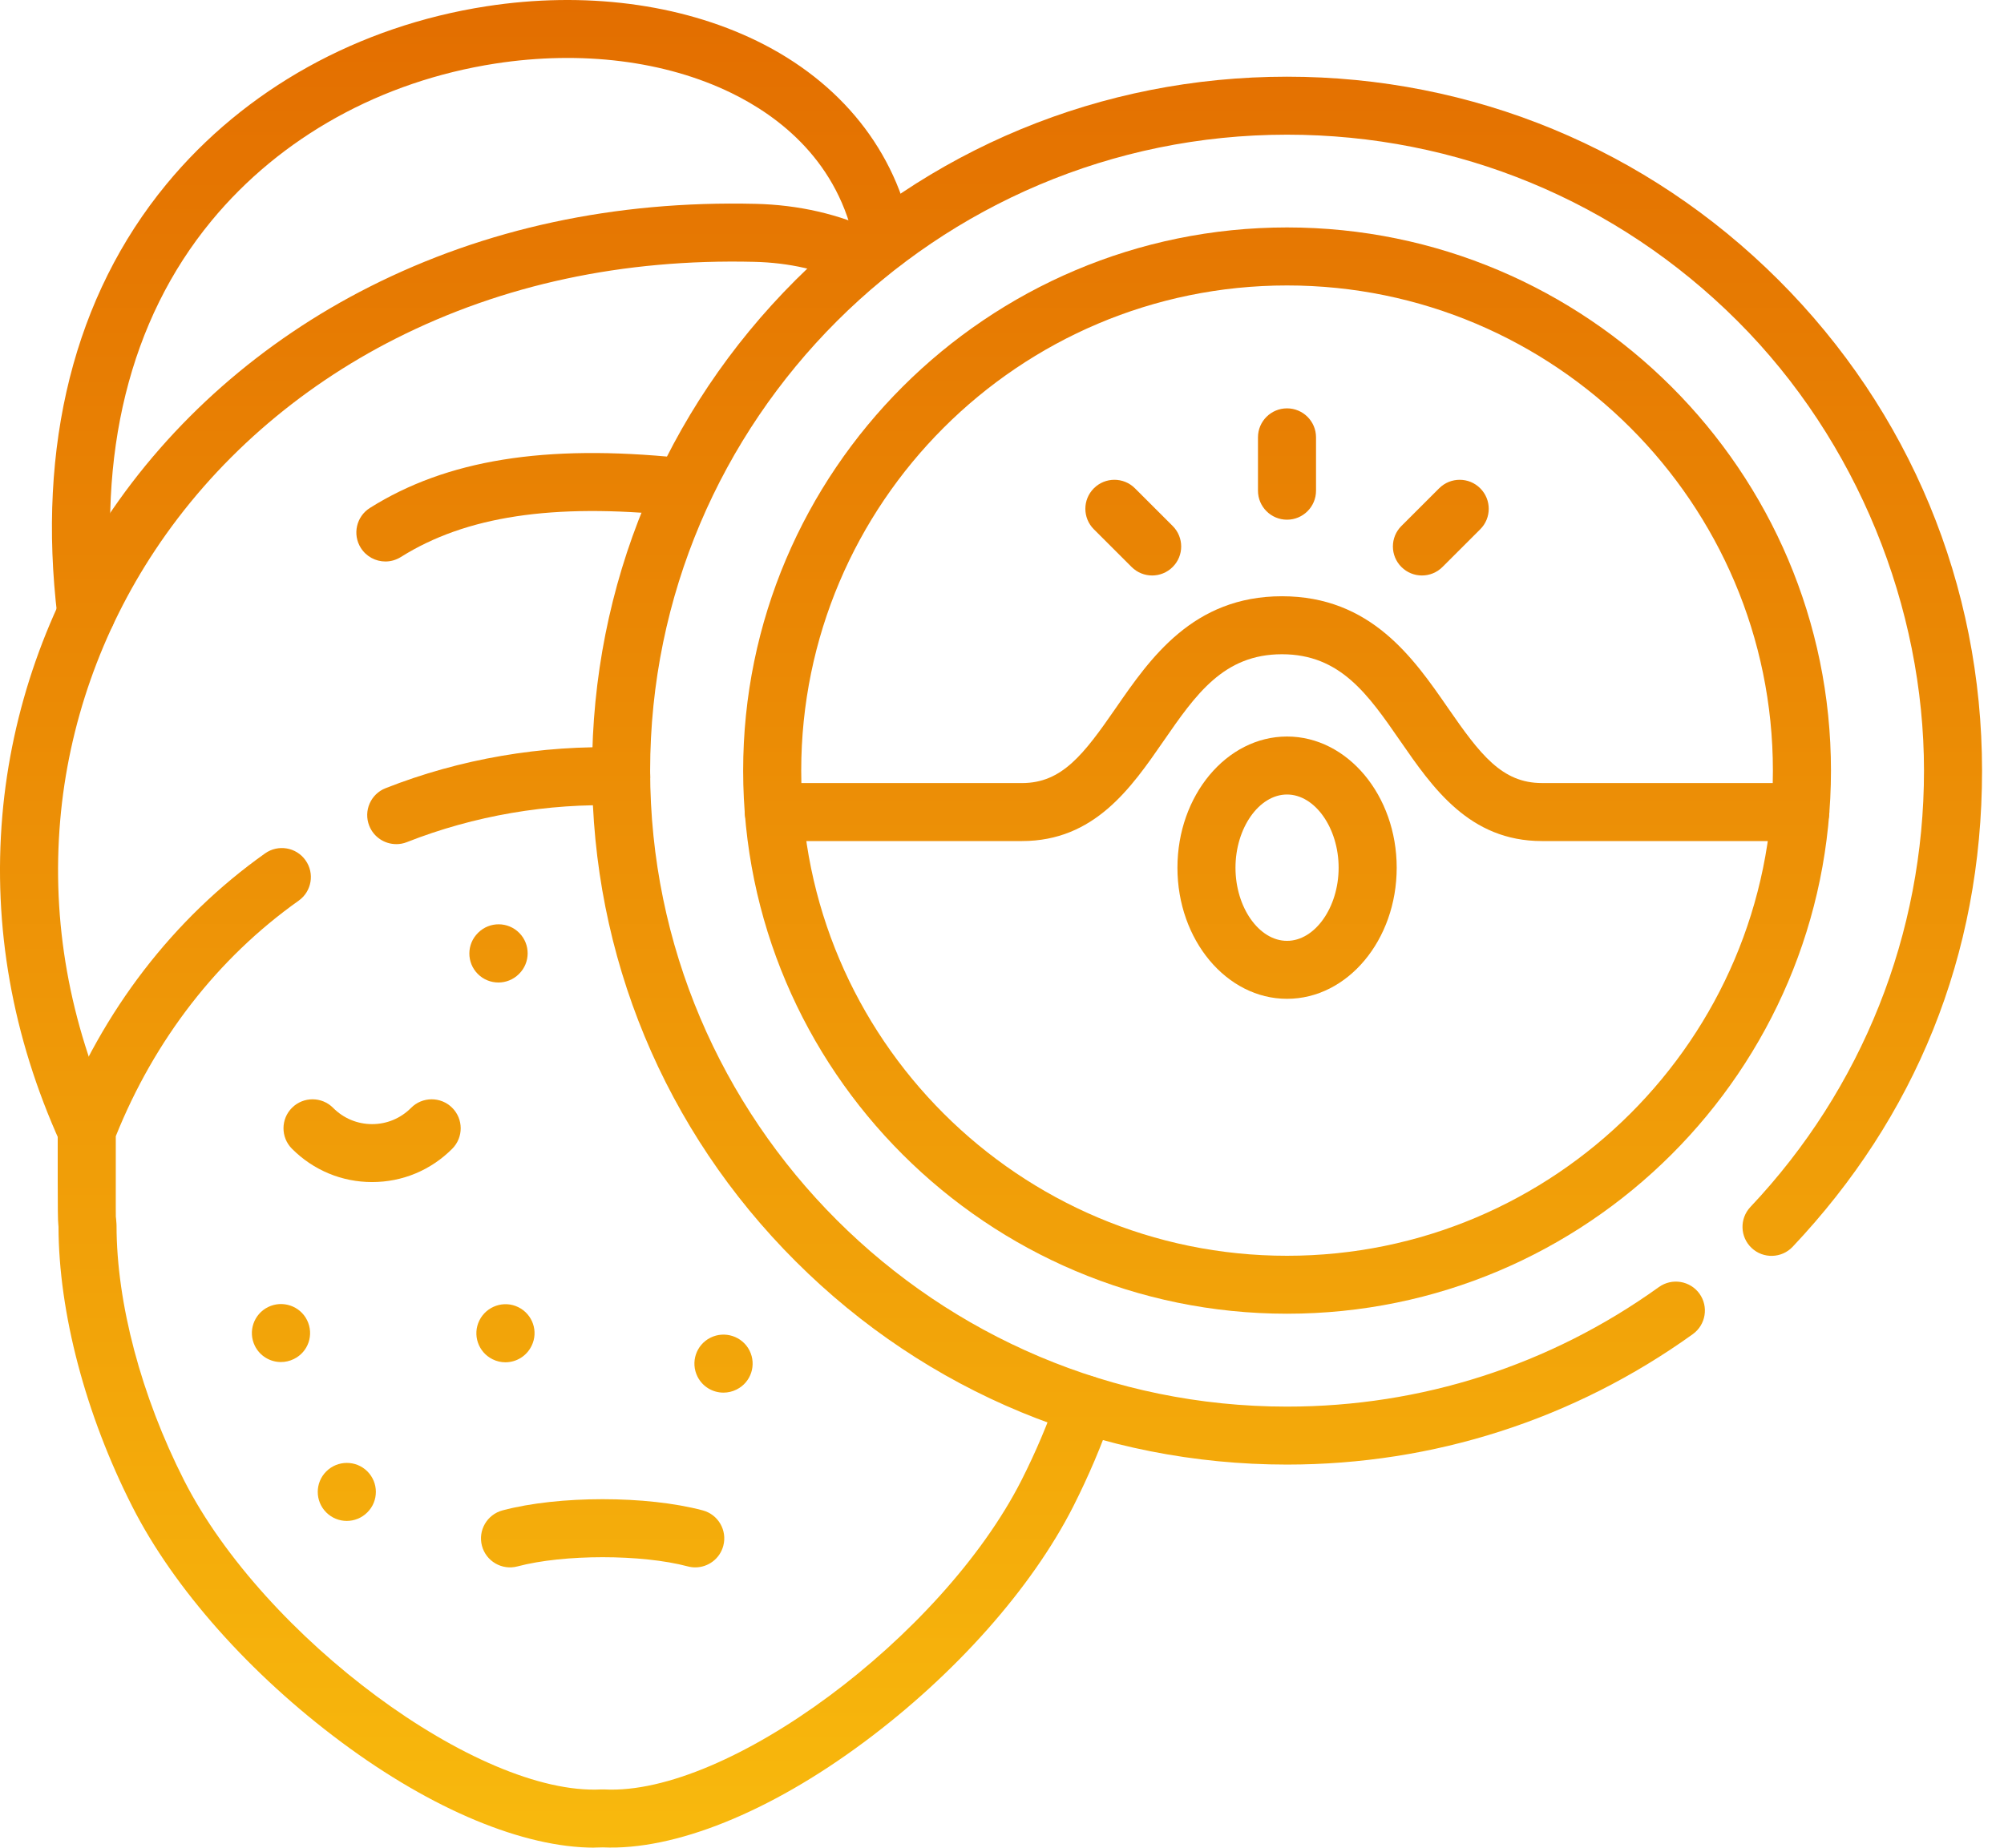 <svg width="90" height="83" viewBox="0 0 90 83" fill="none" xmlns="http://www.w3.org/2000/svg">
<path d="M3.896 52.096C3.399 52.096 2.924 51.811 2.707 51.33C0.553 46.57 -0.322 41.627 0.105 36.637C0.511 31.909 2.129 27.291 4.786 23.283C7.68 18.921 11.767 15.322 16.606 12.879C21.793 10.26 27.621 9.007 33.925 9.157C35.863 9.201 37.681 9.619 39.33 10.398C39.981 10.706 40.258 11.482 39.951 12.133C39.643 12.783 38.866 13.06 38.214 12.753C36.897 12.13 35.434 11.797 33.864 11.762C27.99 11.621 22.582 12.781 17.782 15.205C13.346 17.445 9.604 20.736 6.96 24.724C4.543 28.369 3.07 32.565 2.703 36.861C2.314 41.403 3.115 45.91 5.082 50.26C5.378 50.915 5.088 51.687 4.43 51.983C4.256 52.061 4.073 52.099 3.894 52.099L3.896 52.096Z" fill="url(#paint0_linear_5005_6360)"/>
<path d="M3.874 28.859C3.223 28.859 2.661 28.373 2.58 27.711C1.652 20.007 3.344 13.285 7.476 8.273C10.992 4.008 16.095 1.17 21.849 0.282C26.231 -0.396 30.543 0.158 33.989 1.838C37.771 3.682 40.251 6.795 40.972 10.603C41.106 11.31 40.641 11.991 39.932 12.124C39.224 12.258 38.542 11.793 38.41 11.086C37.686 7.266 34.984 5.22 32.846 4.178C29.873 2.729 26.109 2.259 22.248 2.855C17.129 3.646 12.598 6.156 9.491 9.927C5.823 14.377 4.329 20.418 5.171 27.399C5.257 28.112 4.747 28.761 4.033 28.847C3.979 28.853 3.927 28.856 3.875 28.856L3.874 28.859Z" fill="url(#paint1_linear_5005_6360)"/>
<path d="M31.225 70.41C31.114 70.41 31.001 70.396 30.889 70.366C28.816 69.815 25.315 69.815 23.241 70.366C22.545 70.551 21.831 70.138 21.645 69.443C21.46 68.747 21.874 68.035 22.57 67.849C25.09 67.179 29.038 67.179 31.559 67.849C32.255 68.034 32.669 68.747 32.483 69.443C32.328 70.026 31.8 70.41 31.224 70.41H31.225Z" fill="url(#paint2_linear_5005_6360)"/>
<path d="M16.712 53.101C15.352 53.101 14.073 52.569 13.11 51.602C12.603 51.092 12.606 50.267 13.117 49.761C13.628 49.254 14.453 49.257 14.96 49.767C15.429 50.239 16.051 50.498 16.712 50.498C17.373 50.498 17.993 50.239 18.462 49.767C18.969 49.257 19.794 49.254 20.305 49.761C20.816 50.267 20.819 51.092 20.312 51.602C19.351 52.569 18.072 53.101 16.71 53.101H16.712Z" fill="url(#paint3_linear_5005_6360)"/>
<path d="M12.617 61.186C12.135 61.186 11.672 60.918 11.445 60.457C11.128 59.811 11.396 59.031 12.043 58.714C12.689 58.398 13.475 58.662 13.792 59.308C14.109 59.954 13.847 60.732 13.2 61.048L13.19 61.053C13.005 61.143 12.809 61.186 12.616 61.186H12.617Z" fill="url(#paint4_linear_5005_6360)"/>
<path d="M15.573 68.323C15.24 68.323 14.906 68.195 14.652 67.941C14.143 67.432 14.143 66.608 14.652 66.1C15.161 65.591 15.989 65.589 16.498 66.097C17.006 66.606 17.009 67.428 16.5 67.936L16.495 67.941C16.241 68.195 15.907 68.323 15.573 68.323Z" fill="url(#paint5_linear_5005_6360)"/>
<path d="M22.698 61.197C22.503 61.197 22.307 61.154 22.122 61.061C21.476 60.743 21.21 59.962 21.529 59.317C21.848 58.673 22.633 58.402 23.278 58.721C23.923 59.039 24.191 59.815 23.873 60.459L23.867 60.47C23.64 60.929 23.178 61.197 22.698 61.197Z" fill="url(#paint6_linear_5005_6360)"/>
<path d="M22.384 44.136C22.047 44.136 21.711 44.007 21.455 43.749C20.949 43.237 20.954 42.413 21.467 41.908L21.477 41.897C21.99 41.392 22.815 41.397 23.321 41.909C23.827 42.421 23.822 43.245 23.309 43.751L23.299 43.761C23.045 44.011 22.713 44.136 22.384 44.136Z" fill="url(#paint7_linear_5005_6360)"/>
<path d="M17.309 25.223C16.876 25.223 16.452 25.006 16.204 24.613C15.821 24.005 16.004 23.2 16.614 22.817C20.046 20.659 24.474 19.944 30.548 20.567C31.264 20.64 31.786 21.279 31.713 21.995C31.64 22.71 30.998 23.231 30.282 23.158C24.818 22.6 20.915 23.191 18.003 25.022C17.787 25.157 17.546 25.223 17.309 25.223Z" fill="url(#paint8_linear_5005_6360)"/>
<path d="M26.689 83C23.515 83 19.413 81.295 15.341 78.267C11.238 75.217 7.814 71.362 5.947 67.689C3.845 63.554 2.636 58.969 2.627 55.103C2.622 55.034 2.619 55.005 2.617 54.983C2.6 54.854 2.592 54.2 2.592 53.02V50.792C2.592 50.631 2.623 50.471 2.682 50.319C4.603 45.398 7.79 41.254 11.903 38.337C12.49 37.92 13.305 38.058 13.72 38.644C14.138 39.23 14 40.044 13.413 40.46C9.779 43.038 6.943 46.693 5.2 51.04V53.02C5.2 54.079 5.198 54.542 5.202 54.651C5.211 54.725 5.221 54.809 5.231 54.977C5.232 55.004 5.234 55.031 5.234 55.057C5.234 58.537 6.341 62.71 8.27 66.507C11.85 73.546 21.477 80.674 27.001 80.385C27.047 80.382 27.093 80.382 27.14 80.385C32.659 80.679 42.286 73.546 45.87 66.506C46.511 65.24 47.059 63.948 47.499 62.667C47.732 61.986 48.474 61.625 49.155 61.858C49.836 62.091 50.199 62.832 49.965 63.512C49.486 64.906 48.89 66.309 48.195 67.683C46.323 71.36 42.899 75.216 38.797 78.265C34.559 81.415 30.29 83.135 27.07 82.988C26.945 82.993 26.817 82.997 26.688 82.997L26.689 83ZM17.797 37.92C17.276 37.92 16.786 37.608 16.583 37.096C16.318 36.426 16.646 35.67 17.317 35.407C20.653 34.091 24.328 33.46 27.941 33.58C28.66 33.603 29.225 34.206 29.2 34.925C29.177 35.644 28.576 36.208 27.853 36.183C24.594 36.075 21.282 36.644 18.274 37.83C18.117 37.893 17.954 37.921 17.795 37.921L17.797 37.92Z" fill="url(#paint9_linear_5005_6360)"/>
<path d="M32.491 62.56C32.014 62.56 31.555 62.298 31.326 61.843C31.002 61.2 31.26 60.416 31.904 60.093C32.547 59.77 33.336 60.027 33.661 60.669C33.984 61.311 33.73 62.093 33.087 62.416L33.077 62.421C32.889 62.516 32.688 62.56 32.491 62.56Z" fill="url(#paint10_linear_5005_6360)"/>
<path d="M57.8 59.015C44.332 59.015 33.375 48.072 33.375 34.619C33.375 21.166 44.332 10.217 57.8 10.217C71.267 10.217 82.229 21.163 82.229 34.619C82.229 48.074 71.27 59.015 57.8 59.015ZM57.8 12.823C45.77 12.823 35.983 22.601 35.983 34.62C35.983 46.639 45.77 56.412 57.8 56.412C69.829 56.412 79.621 46.637 79.621 34.62C79.621 22.604 69.832 12.823 57.8 12.823Z" fill="url(#paint11_linear_5005_6360)"/>
<path d="M80.851 37.782H69.246C65.995 37.782 64.344 35.395 62.887 33.288C61.441 31.196 60.192 29.39 57.573 29.39C54.953 29.39 53.702 31.196 52.255 33.289C50.8 35.395 49.151 37.782 45.899 37.782H34.752C34.032 37.782 33.448 37.199 33.448 36.48C33.448 35.761 34.032 35.177 34.752 35.177H45.899C47.692 35.177 48.667 33.897 50.109 31.81C51.656 29.571 53.58 26.785 57.573 26.785C61.565 26.785 63.486 29.57 65.032 31.807C66.477 33.896 67.452 35.176 69.246 35.176H80.851C81.571 35.176 82.155 35.76 82.155 36.478C82.155 37.197 81.571 37.781 80.851 37.781V37.782Z" fill="url(#paint12_linear_5005_6360)"/>
<path d="M57.8 23.346C57.08 23.346 56.496 22.762 56.496 22.044V19.646C56.496 18.927 57.08 18.344 57.8 18.344C58.519 18.344 59.103 18.927 59.103 19.646V22.044C59.103 22.762 58.519 23.346 57.8 23.346Z" fill="url(#paint13_linear_5005_6360)"/>
<path d="M51.743 25.852C51.409 25.852 51.075 25.724 50.821 25.47L49.126 23.777C48.616 23.268 48.616 22.443 49.126 21.935C49.635 21.426 50.461 21.426 50.97 21.935L52.665 23.628C53.175 24.138 53.175 24.962 52.665 25.47C52.411 25.724 52.077 25.852 51.743 25.852Z" fill="url(#paint14_linear_5005_6360)"/>
<path d="M63.86 25.852C63.526 25.852 63.192 25.724 62.938 25.47C62.428 24.961 62.428 24.136 62.938 23.628L64.633 21.935C65.143 21.426 65.968 21.426 66.477 21.935C66.987 22.445 66.987 23.269 66.477 23.777L64.782 25.47C64.528 25.724 64.194 25.852 63.86 25.852Z" fill="url(#paint15_linear_5005_6360)"/>
<path d="M57.8 44.869C55.086 44.869 52.879 42.227 52.879 38.98C52.879 35.733 55.086 33.086 57.8 33.086C60.513 33.086 62.726 35.73 62.726 38.98C62.726 42.231 60.516 44.869 57.8 44.869ZM57.8 35.691C56.545 35.691 55.486 37.197 55.486 38.98C55.486 40.763 56.545 42.265 57.8 42.265C59.054 42.265 60.118 40.761 60.118 38.98C60.118 37.2 59.056 35.691 57.8 35.691Z" fill="url(#paint16_linear_5005_6360)"/>
<path d="M57.8 65.792C49.465 65.792 41.627 62.55 35.733 56.662C29.837 50.774 26.59 42.944 26.59 34.619C26.59 26.293 29.837 18.463 35.733 12.576C41.627 6.688 49.465 3.445 57.8 3.445C66.134 3.445 73.975 6.688 79.872 12.576C85.768 18.463 89.014 26.292 89.014 34.619C89.014 42.946 85.993 50.197 80.509 56.007C80.015 56.53 79.19 56.555 78.666 56.062C78.141 55.568 78.118 54.743 78.611 54.22C83.637 48.896 86.407 41.934 86.407 34.619C86.407 27.304 83.431 19.813 78.027 14.417C72.623 9.022 65.439 6.05 57.8 6.05C42.028 6.05 29.198 18.866 29.198 34.619C29.198 50.372 42.028 63.188 57.8 63.188C63.834 63.188 69.61 61.331 74.502 57.817C75.088 57.398 75.901 57.531 76.323 58.114C76.742 58.697 76.609 59.511 76.025 59.932C70.687 63.766 64.385 65.792 57.801 65.792H57.8Z" fill="url(#paint17_linear_5005_6360)"/>
<defs>
<linearGradient id="paint0_linear_5005_6360" x1="44.507" y1="0" x2="44.507" y2="83" gradientUnits="userSpaceOnUse">
<stop stop-color="#E36E00"/>
<stop offset="1" stop-color="#F8B90D"/>
</linearGradient>
<linearGradient id="paint1_linear_5005_6360" x1="44.507" y1="0" x2="44.507" y2="83" gradientUnits="userSpaceOnUse">
<stop stop-color="#E36E00"/>
<stop offset="1" stop-color="#F8B90D"/>
</linearGradient>
<linearGradient id="paint2_linear_5005_6360" x1="44.507" y1="0" x2="44.507" y2="83" gradientUnits="userSpaceOnUse">
<stop stop-color="#E36E00"/>
<stop offset="1" stop-color="#F8B90D"/>
</linearGradient>
<linearGradient id="paint3_linear_5005_6360" x1="44.507" y1="0" x2="44.507" y2="83" gradientUnits="userSpaceOnUse">
<stop stop-color="#E36E00"/>
<stop offset="1" stop-color="#F8B90D"/>
</linearGradient>
<linearGradient id="paint4_linear_5005_6360" x1="44.507" y1="0" x2="44.507" y2="83" gradientUnits="userSpaceOnUse">
<stop stop-color="#E36E00"/>
<stop offset="1" stop-color="#F8B90D"/>
</linearGradient>
<linearGradient id="paint5_linear_5005_6360" x1="44.507" y1="0" x2="44.507" y2="83" gradientUnits="userSpaceOnUse">
<stop stop-color="#E36E00"/>
<stop offset="1" stop-color="#F8B90D"/>
</linearGradient>
<linearGradient id="paint6_linear_5005_6360" x1="44.507" y1="0" x2="44.507" y2="83" gradientUnits="userSpaceOnUse">
<stop stop-color="#E36E00"/>
<stop offset="1" stop-color="#F8B90D"/>
</linearGradient>
<linearGradient id="paint7_linear_5005_6360" x1="44.507" y1="0" x2="44.507" y2="83" gradientUnits="userSpaceOnUse">
<stop stop-color="#E36E00"/>
<stop offset="1" stop-color="#F8B90D"/>
</linearGradient>
<linearGradient id="paint8_linear_5005_6360" x1="44.507" y1="0" x2="44.507" y2="83" gradientUnits="userSpaceOnUse">
<stop stop-color="#E36E00"/>
<stop offset="1" stop-color="#F8B90D"/>
</linearGradient>
<linearGradient id="paint9_linear_5005_6360" x1="44.507" y1="0" x2="44.507" y2="83" gradientUnits="userSpaceOnUse">
<stop stop-color="#E36E00"/>
<stop offset="1" stop-color="#F8B90D"/>
</linearGradient>
<linearGradient id="paint10_linear_5005_6360" x1="44.507" y1="0" x2="44.507" y2="83" gradientUnits="userSpaceOnUse">
<stop stop-color="#E36E00"/>
<stop offset="1" stop-color="#F8B90D"/>
</linearGradient>
<linearGradient id="paint11_linear_5005_6360" x1="44.507" y1="0" x2="44.507" y2="83" gradientUnits="userSpaceOnUse">
<stop stop-color="#E36E00"/>
<stop offset="1" stop-color="#F8B90D"/>
</linearGradient>
<linearGradient id="paint12_linear_5005_6360" x1="44.507" y1="0" x2="44.507" y2="83" gradientUnits="userSpaceOnUse">
<stop stop-color="#E36E00"/>
<stop offset="1" stop-color="#F8B90D"/>
</linearGradient>
<linearGradient id="paint13_linear_5005_6360" x1="44.507" y1="0" x2="44.507" y2="83" gradientUnits="userSpaceOnUse">
<stop stop-color="#E36E00"/>
<stop offset="1" stop-color="#F8B90D"/>
</linearGradient>
<linearGradient id="paint14_linear_5005_6360" x1="44.507" y1="0" x2="44.507" y2="83" gradientUnits="userSpaceOnUse">
<stop stop-color="#E36E00"/>
<stop offset="1" stop-color="#F8B90D"/>
</linearGradient>
<linearGradient id="paint15_linear_5005_6360" x1="44.507" y1="0" x2="44.507" y2="83" gradientUnits="userSpaceOnUse">
<stop stop-color="#E36E00"/>
<stop offset="1" stop-color="#F8B90D"/>
</linearGradient>
<linearGradient id="paint16_linear_5005_6360" x1="44.507" y1="0" x2="44.507" y2="83" gradientUnits="userSpaceOnUse">
<stop stop-color="#E36E00"/>
<stop offset="1" stop-color="#F8B90D"/>
</linearGradient>
<linearGradient id="paint17_linear_5005_6360" x1="44.507" y1="0" x2="44.507" y2="83" gradientUnits="userSpaceOnUse">
<stop stop-color="#E36E00"/>
<stop offset="1" stop-color="#F8B90D"/>
</linearGradient>
</defs>
</svg>
